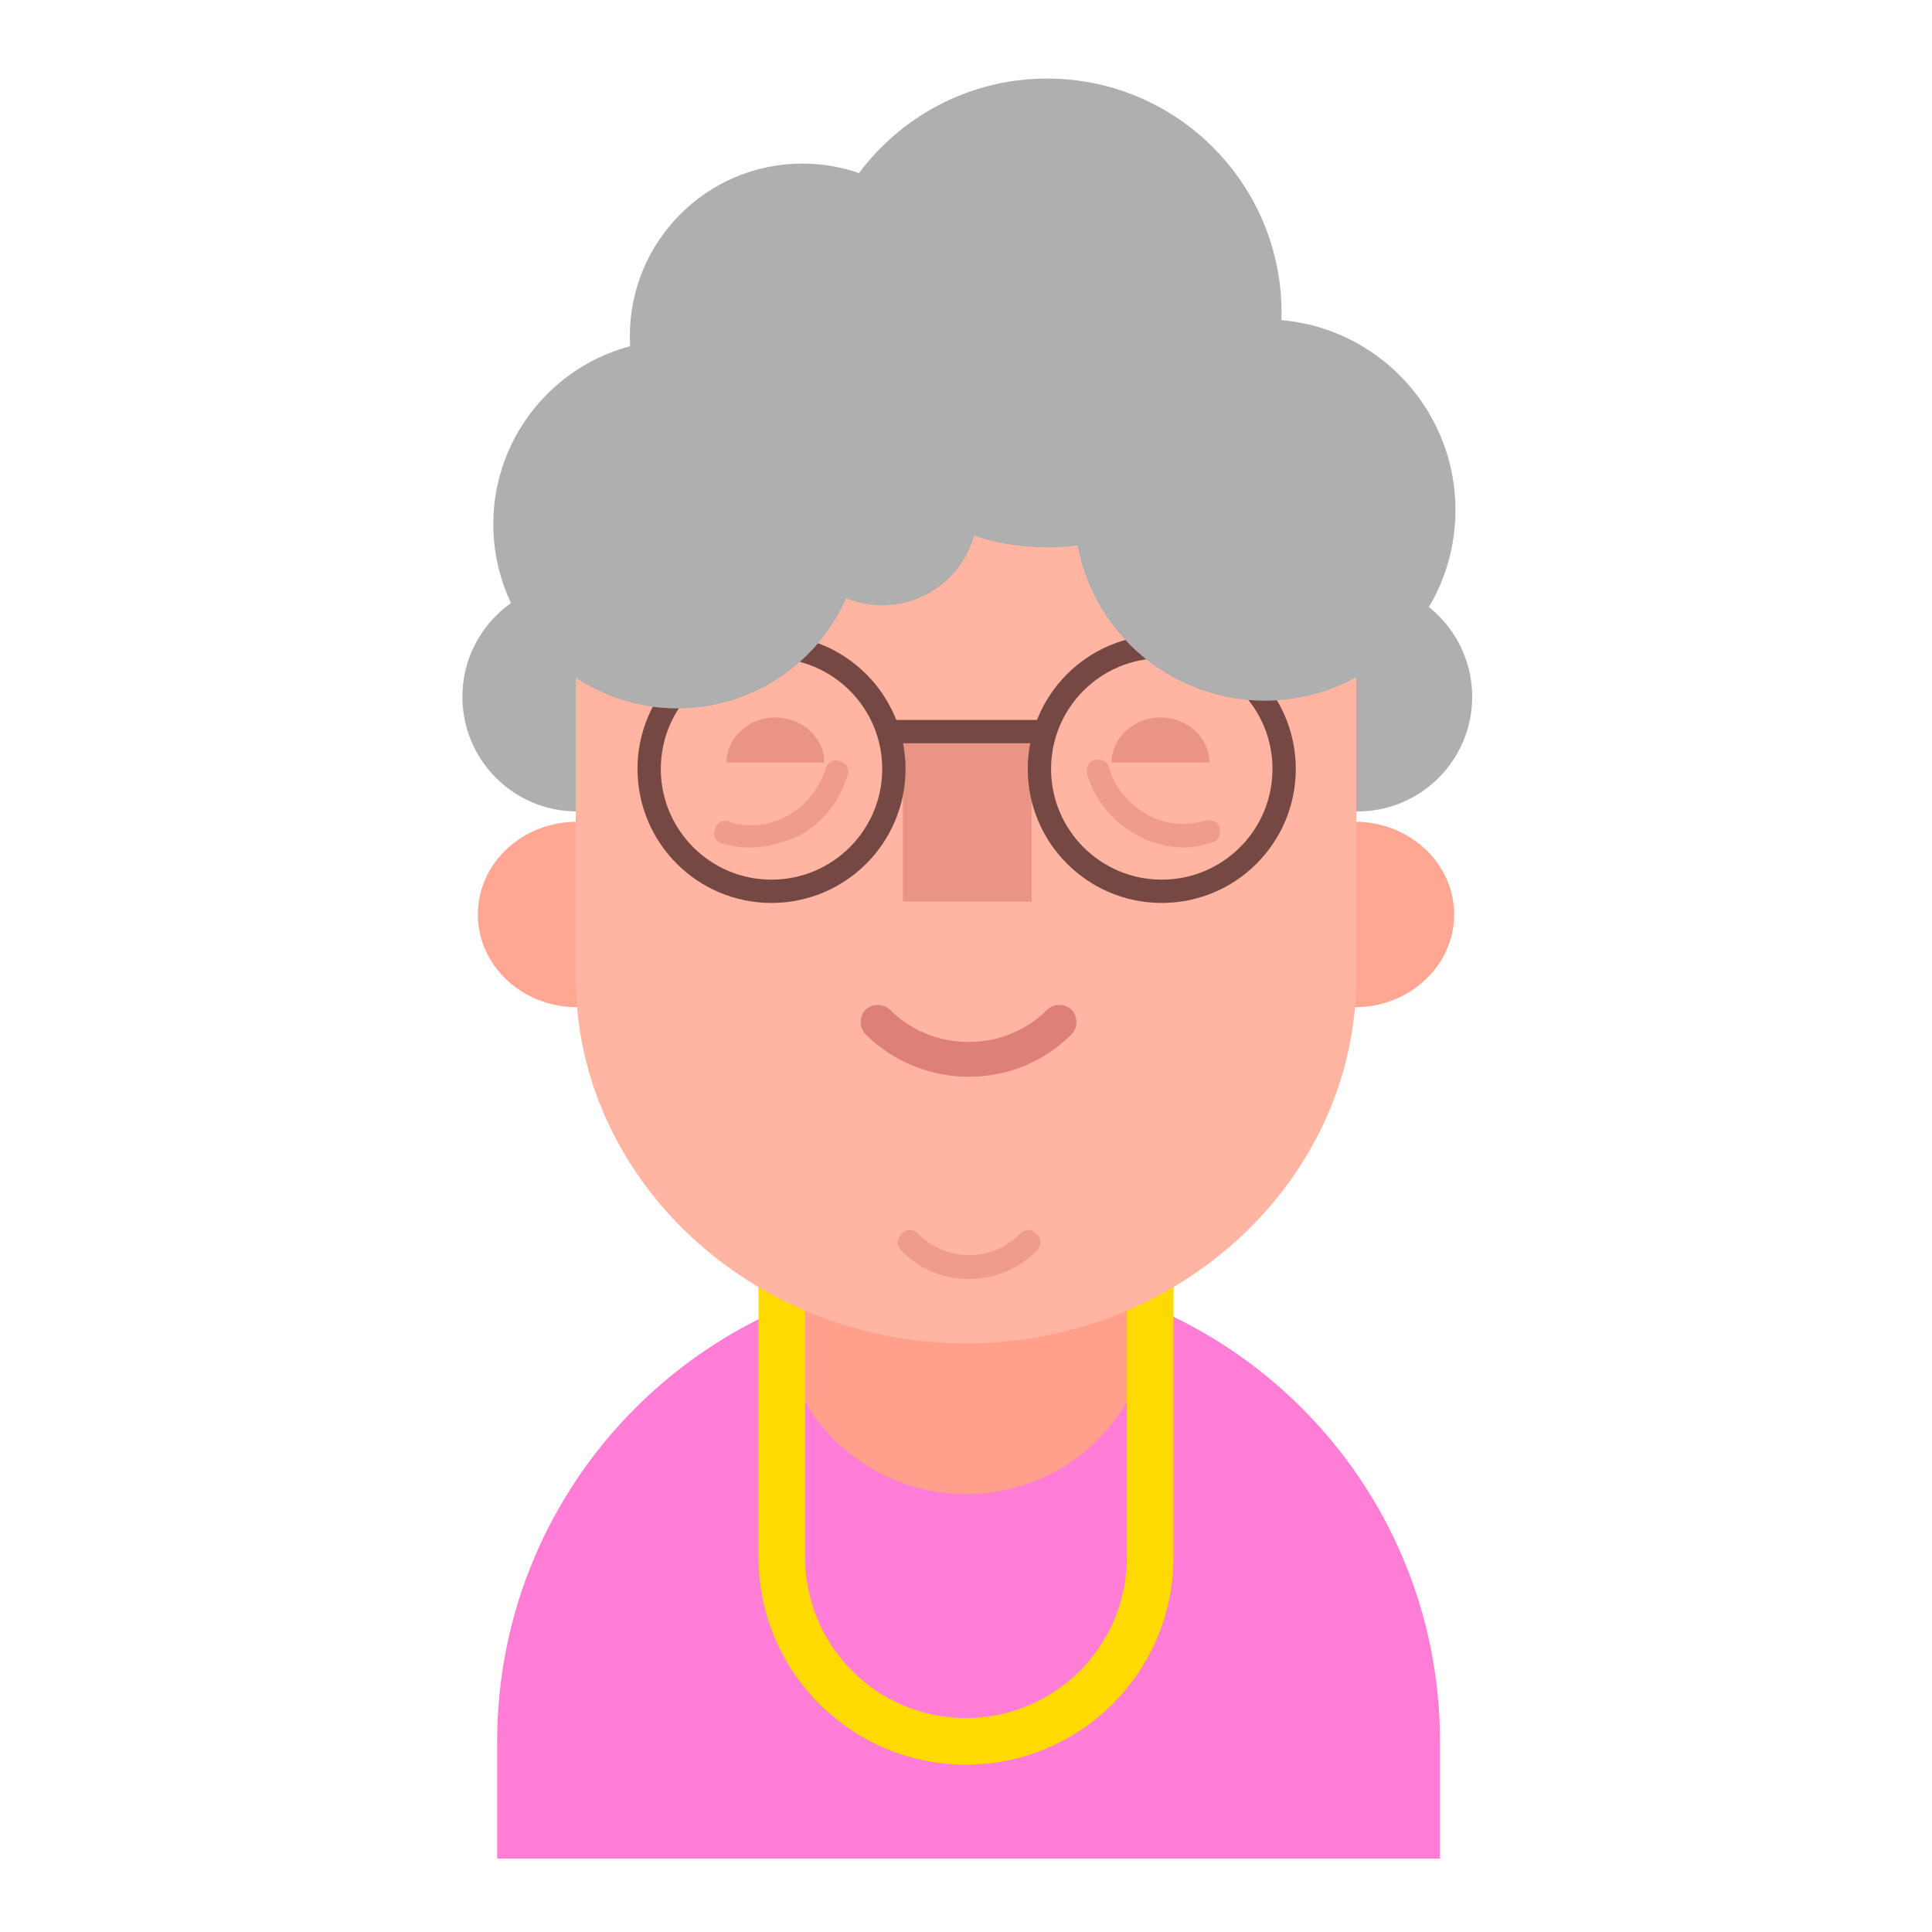 <?xml version="1.0" encoding="utf-8"?><!DOCTYPE svg PUBLIC "-//W3C//DTD SVG 1.1//EN" "http://www.w3.org/Graphics/SVG/1.1/DTD/svg11.dtd"><svg version="1.1" id="Layer_1" xmlns="http://www.w3.org/2000/svg" xmlns:xlink="http://www.w3.org/1999/xlink" x="0px" y="0px" width="150px" height="150px" viewBox="0 0 150 150" enable-background="new 0 0 150 150" xml:space="preserve"><circle fill="#AFAFAF" cx="105.4" cy="54.1" r="8.9"/><circle fill="#AFAFAF" cx="44.8" cy="54.1" r="8.9"/><path fill="#FF7DD5" d="M38.6,144.3v-9.1c0-20.2,16.4-36.6,36.6-36.6h0c20.2,0,36.6,16.4,36.6,36.6v9.1"/><path fill="#FFA08D" d="M75,71.6c-7.8,0-14.3,6.3-14.3,13.9v16.6c0,7.6,6.4,13.9,14.3,13.9s14.3-6.3,14.3-13.9V85.5	C89.3,77.9,82.9,71.6,75,71.6z"/><path fill="none" stroke="#FFDA00" stroke-width="3.62" stroke-miterlimit="10" d="M89.3,97.3v23.6c0,7.9-6.4,14.3-14.3,14.3h0	c-7.9,0-14.3-6.4-14.3-14.3V97.3"/><ellipse fill="#FFA792" cx="44.8" cy="71" rx="7.7" ry="7.2"/><ellipse fill="#FFA792" cx="105.2" cy="71" rx="7.7" ry="7.2"/><path fill="#FFB5A1" d="M44.7,40.3v10.8V64v11.9c0,15.6,13.6,28.4,30.3,28.4l0,0c16.7,0,30.3-12.8,30.3-28.4V40.3"/><path fill="#EA9486" d="M56.4,59.2c0-1.9,1.7-3.5,3.8-3.5s3.8,1.6,3.8,3.5"/><rect x="70.1" y="56.3" fill="#EA9486" width="10" height="13.7"/><circle fill="none" stroke="#754844" stroke-width="1.81" stroke-miterlimit="10" cx="59.9" cy="59.7" r="9.5"/><circle fill="none" stroke="#754844" stroke-width="1.81" stroke-miterlimit="10" cx="90.2" cy="59.7" r="9.5"/><line fill="none" stroke="#754844" stroke-width="1.81" stroke-miterlimit="10" x1="68.5" y1="56.8" x2="81.1" y2="56.8"/><g><path fill="#EF9C8B" d="M58.3,65.8c-0.7,0-1.5-0.1-2.2-0.3c-0.5-0.1-0.8-0.6-0.6-1.1c0.1-0.5,0.6-0.8,1.1-0.6 c1.5,0.5,3.2,0.3,4.6-0.5c1.4-0.8,2.4-2.1,2.9-3.6c0.1-0.5,0.6-0.8,1.1-0.6c0.5,0.1,0.8,0.6,0.6,1.1c-0.6,2-1.9,3.7-3.8,4.7 C60.9,65.4,59.6,65.8,58.3,65.8z"/></g><path fill="#EA9486" d="M93.9,59.2c0-1.9-1.7-3.5-3.8-3.5c-2.1,0-3.8,1.6-3.8,3.5"/><g><path fill="#EF9C8B" d="M92,65.8c-1.3,0-2.6-0.3-3.8-1c-1.8-1-3.2-2.7-3.8-4.7c-0.1-0.5,0.1-1,0.6-1.1c0.5-0.1,1,0.1,1.1,0.6 c0.4,1.5,1.5,2.8,2.9,3.6c1.4,0.8,3,1,4.6,0.5c0.5-0.1,1,0.1,1.1,0.6c0.1,0.5-0.1,1-0.6,1.1C93.5,65.6,92.7,65.8,92,65.8z"/></g><g><path fill="#EF9C8B" d="M75.2,99.3c-1.9,0-3.8-0.7-5.2-2.2c-0.4-0.4-0.4-0.9,0-1.3s0.9-0.4,1.3,0c2.2,2.2,5.7,2.2,7.9,0 c0.4-0.4,0.9-0.4,1.3,0s0.4,0.9,0,1.3C79,98.6,77.1,99.3,75.2,99.3z"/></g><g><path fill="#DD8178" d="M75.2,83.6c-3,0-5.9-1.2-8-3.3c-0.5-0.5-0.5-1.4,0-1.9c0.5-0.5,1.4-0.5,1.9,0c1.6,1.6,3.8,2.5,6.1,2.5 c2.3,0,4.5-0.9,6.1-2.5c0.5-0.5,1.4-0.5,1.9,0c0.5,0.5,0.5,1.4,0,1.9C81.1,82.4,78.3,83.6,75.2,83.6z"/></g><circle fill="#AFAFAF" cx="98.2" cy="39.6" r="14.8"/><circle fill="#AFAFAF" cx="52.6" cy="40.7" r="14.3"/><circle fill="#AFAFAF" cx="81.3" cy="24.3" r="18.2"/><circle fill="#AFAFAF" cx="62.3" cy="26.1" r="13.4"/><circle fill="#AFAFAF" cx="68.5" cy="39.6" r="7.4"/></svg>